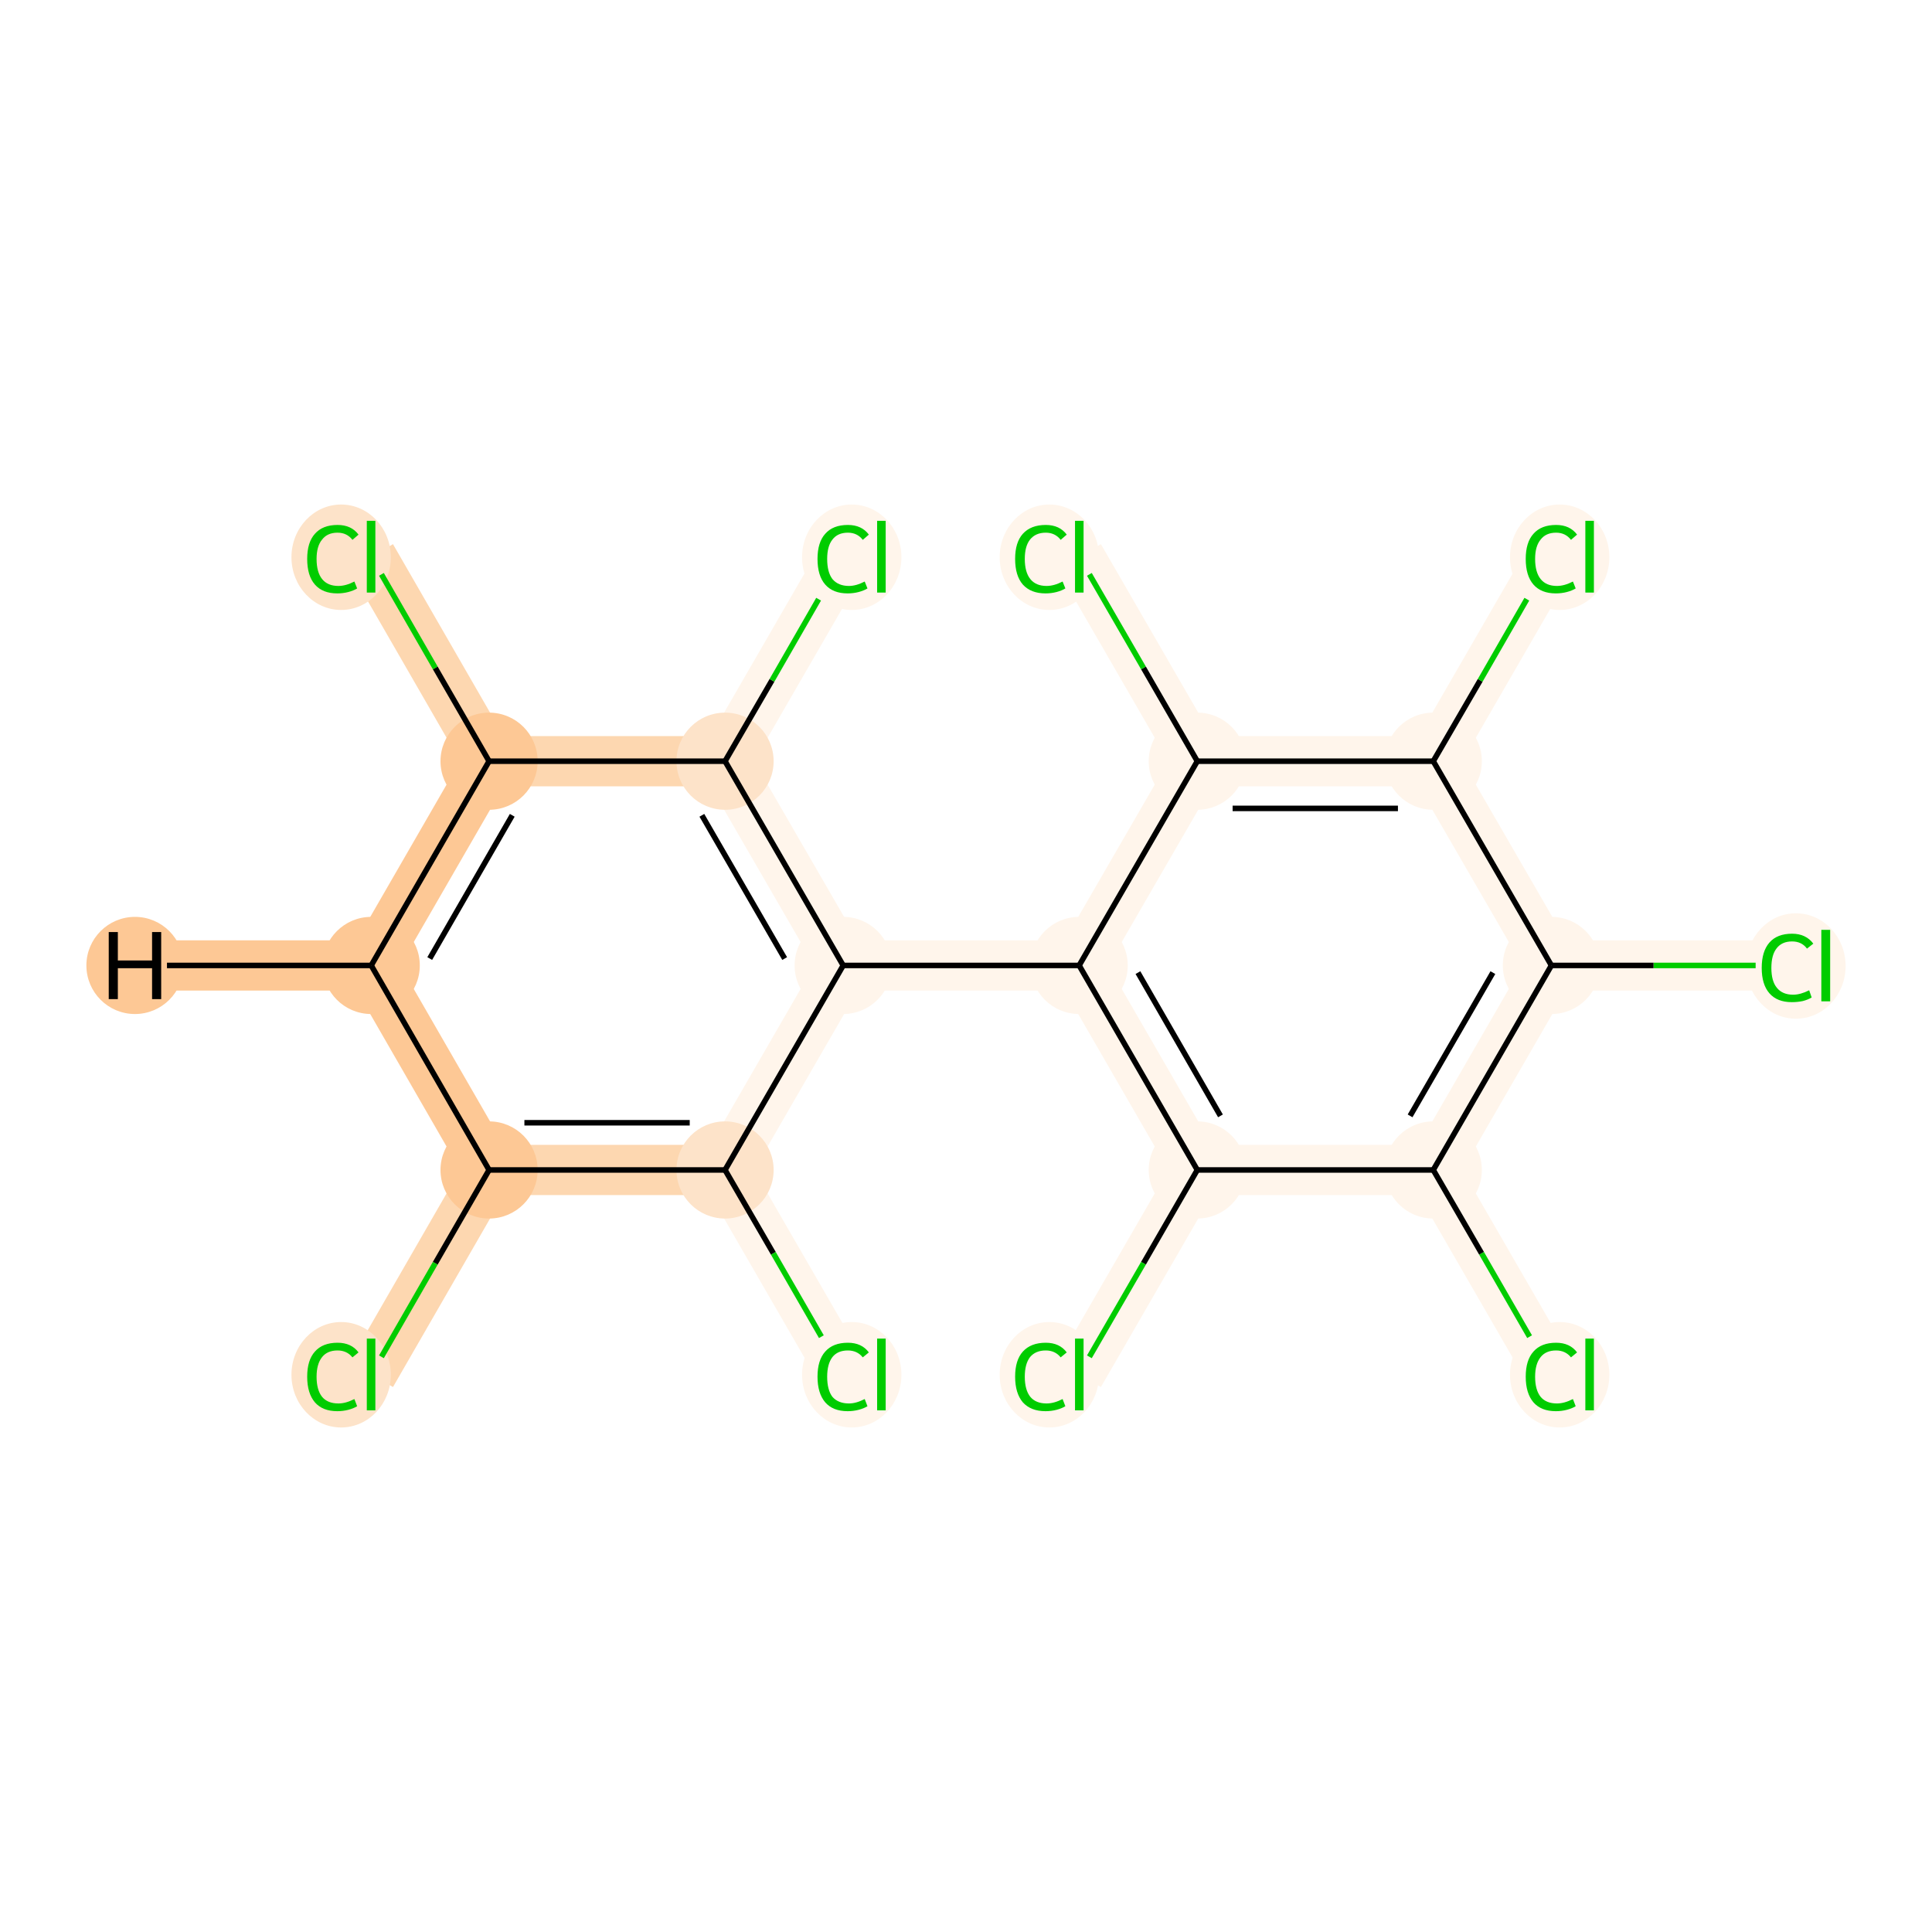 <?xml version='1.0' encoding='iso-8859-1'?>
<svg version='1.1' baseProfile='full'
              xmlns='http://www.w3.org/2000/svg'
                      xmlns:rdkit='http://www.rdkit.org/xml'
                      xmlns:xlink='http://www.w3.org/1999/xlink'
                  xml:space='preserve'
width='700px' height='700px' viewBox='0 0 700 700'>
<!-- END OF HEADER -->
<rect style='opacity:1.0;fill:#FFFFFF;stroke:none' width='700.0' height='700.0' x='0.0' y='0.0'> </rect>
<path d='M 647.6,349.8 L 562.1,349.8' style='fill:none;fill-rule:evenodd;stroke:#FFF5EB;stroke-width:18.2px;stroke-linecap:butt;stroke-linejoin:miter;stroke-opacity:1' />
<path d='M 562.1,349.8 L 519.3,423.9' style='fill:none;fill-rule:evenodd;stroke:#FFF5EB;stroke-width:18.2px;stroke-linecap:butt;stroke-linejoin:miter;stroke-opacity:1' />
<path d='M 562.1,349.8 L 519.3,275.8' style='fill:none;fill-rule:evenodd;stroke:#FFF5EB;stroke-width:18.2px;stroke-linecap:butt;stroke-linejoin:miter;stroke-opacity:1' />
<path d='M 519.3,423.9 L 562.1,498.0' style='fill:none;fill-rule:evenodd;stroke:#FFF5EB;stroke-width:18.2px;stroke-linecap:butt;stroke-linejoin:miter;stroke-opacity:1' />
<path d='M 519.3,423.9 L 433.8,423.9' style='fill:none;fill-rule:evenodd;stroke:#FFF5EB;stroke-width:18.2px;stroke-linecap:butt;stroke-linejoin:miter;stroke-opacity:1' />
<path d='M 433.8,423.9 L 391.0,498.0' style='fill:none;fill-rule:evenodd;stroke:#FFF5EB;stroke-width:18.2px;stroke-linecap:butt;stroke-linejoin:miter;stroke-opacity:1' />
<path d='M 433.8,423.9 L 391.0,349.8' style='fill:none;fill-rule:evenodd;stroke:#FFF5EB;stroke-width:18.2px;stroke-linecap:butt;stroke-linejoin:miter;stroke-opacity:1' />
<path d='M 391.0,349.8 L 433.8,275.8' style='fill:none;fill-rule:evenodd;stroke:#FFF5EB;stroke-width:18.2px;stroke-linecap:butt;stroke-linejoin:miter;stroke-opacity:1' />
<path d='M 391.0,349.8 L 305.5,349.8' style='fill:none;fill-rule:evenodd;stroke:#FFF5EB;stroke-width:18.2px;stroke-linecap:butt;stroke-linejoin:miter;stroke-opacity:1' />
<path d='M 433.8,275.8 L 519.3,275.8' style='fill:none;fill-rule:evenodd;stroke:#FFF5EB;stroke-width:18.2px;stroke-linecap:butt;stroke-linejoin:miter;stroke-opacity:1' />
<path d='M 433.8,275.8 L 391.0,201.7' style='fill:none;fill-rule:evenodd;stroke:#FFF5EB;stroke-width:18.2px;stroke-linecap:butt;stroke-linejoin:miter;stroke-opacity:1' />
<path d='M 519.3,275.8 L 562.1,201.7' style='fill:none;fill-rule:evenodd;stroke:#FFF5EB;stroke-width:18.2px;stroke-linecap:butt;stroke-linejoin:miter;stroke-opacity:1' />
<path d='M 305.5,349.8 L 262.7,275.8' style='fill:none;fill-rule:evenodd;stroke:#FFF5EB;stroke-width:18.2px;stroke-linecap:butt;stroke-linejoin:miter;stroke-opacity:1' />
<path d='M 305.5,349.8 L 262.7,423.9' style='fill:none;fill-rule:evenodd;stroke:#FFF5EB;stroke-width:18.2px;stroke-linecap:butt;stroke-linejoin:miter;stroke-opacity:1' />
<path d='M 262.7,275.8 L 305.5,201.7' style='fill:none;fill-rule:evenodd;stroke:#FFF5EB;stroke-width:18.2px;stroke-linecap:butt;stroke-linejoin:miter;stroke-opacity:1' />
<path d='M 262.7,275.8 L 177.2,275.8' style='fill:none;fill-rule:evenodd;stroke:#FDD7B0;stroke-width:18.2px;stroke-linecap:butt;stroke-linejoin:miter;stroke-opacity:1' />
<path d='M 177.2,275.8 L 134.5,201.7' style='fill:none;fill-rule:evenodd;stroke:#FDD7B0;stroke-width:18.2px;stroke-linecap:butt;stroke-linejoin:miter;stroke-opacity:1' />
<path d='M 177.2,275.8 L 134.5,349.8' style='fill:none;fill-rule:evenodd;stroke:#FDC895;stroke-width:18.2px;stroke-linecap:butt;stroke-linejoin:miter;stroke-opacity:1' />
<path d='M 134.5,349.8 L 177.2,423.9' style='fill:none;fill-rule:evenodd;stroke:#FDC895;stroke-width:18.2px;stroke-linecap:butt;stroke-linejoin:miter;stroke-opacity:1' />
<path d='M 134.5,349.8 L 48.9,349.8' style='fill:none;fill-rule:evenodd;stroke:#FDC895;stroke-width:18.2px;stroke-linecap:butt;stroke-linejoin:miter;stroke-opacity:1' />
<path d='M 177.2,423.9 L 262.7,423.9' style='fill:none;fill-rule:evenodd;stroke:#FDD7B0;stroke-width:18.2px;stroke-linecap:butt;stroke-linejoin:miter;stroke-opacity:1' />
<path d='M 177.2,423.9 L 134.5,498.0' style='fill:none;fill-rule:evenodd;stroke:#FDD7B0;stroke-width:18.2px;stroke-linecap:butt;stroke-linejoin:miter;stroke-opacity:1' />
<path d='M 262.7,423.9 L 305.5,498.0' style='fill:none;fill-rule:evenodd;stroke:#FFF5EB;stroke-width:18.2px;stroke-linecap:butt;stroke-linejoin:miter;stroke-opacity:1' />
<ellipse cx='650.7' cy='350.0' rx='17.5' ry='18.6'  style='fill:#FFF5EB;fill-rule:evenodd;stroke:#FFF5EB;stroke-width:1.0px;stroke-linecap:butt;stroke-linejoin:miter;stroke-opacity:1' />
<ellipse cx='562.1' cy='349.8' rx='17.1' ry='17.1'  style='fill:#FFF5EB;fill-rule:evenodd;stroke:#FFF5EB;stroke-width:1.0px;stroke-linecap:butt;stroke-linejoin:miter;stroke-opacity:1' />
<ellipse cx='519.3' cy='423.9' rx='17.1' ry='17.1'  style='fill:#FFF5EB;fill-rule:evenodd;stroke:#FFF5EB;stroke-width:1.0px;stroke-linecap:butt;stroke-linejoin:miter;stroke-opacity:1' />
<ellipse cx='565.1' cy='498.1' rx='17.5' ry='18.6'  style='fill:#FFF5EB;fill-rule:evenodd;stroke:#FFF5EB;stroke-width:1.0px;stroke-linecap:butt;stroke-linejoin:miter;stroke-opacity:1' />
<ellipse cx='433.8' cy='423.9' rx='17.1' ry='17.1'  style='fill:#FFF5EB;fill-rule:evenodd;stroke:#FFF5EB;stroke-width:1.0px;stroke-linecap:butt;stroke-linejoin:miter;stroke-opacity:1' />
<ellipse cx='380.2' cy='498.1' rx='17.5' ry='18.6'  style='fill:#FFF5EB;fill-rule:evenodd;stroke:#FFF5EB;stroke-width:1.0px;stroke-linecap:butt;stroke-linejoin:miter;stroke-opacity:1' />
<ellipse cx='391.0' cy='349.8' rx='17.1' ry='17.1'  style='fill:#FFF5EB;fill-rule:evenodd;stroke:#FFF5EB;stroke-width:1.0px;stroke-linecap:butt;stroke-linejoin:miter;stroke-opacity:1' />
<ellipse cx='433.8' cy='275.8' rx='17.1' ry='17.1'  style='fill:#FFF5EB;fill-rule:evenodd;stroke:#FFF5EB;stroke-width:1.0px;stroke-linecap:butt;stroke-linejoin:miter;stroke-opacity:1' />
<ellipse cx='519.3' cy='275.8' rx='17.1' ry='17.1'  style='fill:#FFF5EB;fill-rule:evenodd;stroke:#FFF5EB;stroke-width:1.0px;stroke-linecap:butt;stroke-linejoin:miter;stroke-opacity:1' />
<ellipse cx='565.1' cy='201.9' rx='17.5' ry='18.6'  style='fill:#FFF5EB;fill-rule:evenodd;stroke:#FFF5EB;stroke-width:1.0px;stroke-linecap:butt;stroke-linejoin:miter;stroke-opacity:1' />
<ellipse cx='380.2' cy='201.9' rx='17.5' ry='18.6'  style='fill:#FFF5EB;fill-rule:evenodd;stroke:#FFF5EB;stroke-width:1.0px;stroke-linecap:butt;stroke-linejoin:miter;stroke-opacity:1' />
<ellipse cx='305.5' cy='349.8' rx='17.1' ry='17.1'  style='fill:#FFF5EB;fill-rule:evenodd;stroke:#FFF5EB;stroke-width:1.0px;stroke-linecap:butt;stroke-linejoin:miter;stroke-opacity:1' />
<ellipse cx='262.7' cy='275.8' rx='17.1' ry='17.1'  style='fill:#FDE3C9;fill-rule:evenodd;stroke:#FDE3C9;stroke-width:1.0px;stroke-linecap:butt;stroke-linejoin:miter;stroke-opacity:1' />
<ellipse cx='308.6' cy='201.9' rx='17.5' ry='18.6'  style='fill:#FFF5EB;fill-rule:evenodd;stroke:#FFF5EB;stroke-width:1.0px;stroke-linecap:butt;stroke-linejoin:miter;stroke-opacity:1' />
<ellipse cx='177.2' cy='275.8' rx='17.1' ry='17.1'  style='fill:#FDC895;fill-rule:evenodd;stroke:#FDC895;stroke-width:1.0px;stroke-linecap:butt;stroke-linejoin:miter;stroke-opacity:1' />
<ellipse cx='123.6' cy='201.9' rx='17.5' ry='18.6'  style='fill:#FDE3C9;fill-rule:evenodd;stroke:#FDE3C9;stroke-width:1.0px;stroke-linecap:butt;stroke-linejoin:miter;stroke-opacity:1' />
<ellipse cx='134.5' cy='349.8' rx='17.1' ry='17.1'  style='fill:#FDC895;fill-rule:evenodd;stroke:#FDC895;stroke-width:1.0px;stroke-linecap:butt;stroke-linejoin:miter;stroke-opacity:1' />
<ellipse cx='177.2' cy='423.9' rx='17.1' ry='17.1'  style='fill:#FDC895;fill-rule:evenodd;stroke:#FDC895;stroke-width:1.0px;stroke-linecap:butt;stroke-linejoin:miter;stroke-opacity:1' />
<ellipse cx='262.7' cy='423.9' rx='17.1' ry='17.1'  style='fill:#FDE3C9;fill-rule:evenodd;stroke:#FDE3C9;stroke-width:1.0px;stroke-linecap:butt;stroke-linejoin:miter;stroke-opacity:1' />
<ellipse cx='308.6' cy='498.1' rx='17.5' ry='18.6'  style='fill:#FFF5EB;fill-rule:evenodd;stroke:#FFF5EB;stroke-width:1.0px;stroke-linecap:butt;stroke-linejoin:miter;stroke-opacity:1' />
<ellipse cx='123.6' cy='498.1' rx='17.5' ry='18.6'  style='fill:#FDE3C9;fill-rule:evenodd;stroke:#FDE3C9;stroke-width:1.0px;stroke-linecap:butt;stroke-linejoin:miter;stroke-opacity:1' />
<ellipse cx='48.9' cy='349.8' rx='17.1' ry='17.1'  style='fill:#FDC895;fill-rule:evenodd;stroke:#FDC895;stroke-width:1.0px;stroke-linecap:butt;stroke-linejoin:miter;stroke-opacity:1' />
<path class='bond-0 atom-0 atom-1' d='M 636.1,349.8 L 599.1,349.8' style='fill:none;fill-rule:evenodd;stroke:#00CC00;stroke-width:2.0px;stroke-linecap:butt;stroke-linejoin:miter;stroke-opacity:1' />
<path class='bond-0 atom-0 atom-1' d='M 599.1,349.8 L 562.1,349.8' style='fill:none;fill-rule:evenodd;stroke:#000000;stroke-width:2.0px;stroke-linecap:butt;stroke-linejoin:miter;stroke-opacity:1' />
<path class='bond-1 atom-1 atom-2' d='M 562.1,349.8 L 519.3,423.9' style='fill:none;fill-rule:evenodd;stroke:#000000;stroke-width:2.0px;stroke-linecap:butt;stroke-linejoin:miter;stroke-opacity:1' />
<path class='bond-1 atom-1 atom-2' d='M 540.9,352.4 L 510.9,404.3' style='fill:none;fill-rule:evenodd;stroke:#000000;stroke-width:2.0px;stroke-linecap:butt;stroke-linejoin:miter;stroke-opacity:1' />
<path class='bond-20 atom-8 atom-1' d='M 519.3,275.8 L 562.1,349.8' style='fill:none;fill-rule:evenodd;stroke:#000000;stroke-width:2.0px;stroke-linecap:butt;stroke-linejoin:miter;stroke-opacity:1' />
<path class='bond-2 atom-2 atom-3' d='M 519.3,423.9 L 536.8,454.1' style='fill:none;fill-rule:evenodd;stroke:#000000;stroke-width:2.0px;stroke-linecap:butt;stroke-linejoin:miter;stroke-opacity:1' />
<path class='bond-2 atom-2 atom-3' d='M 536.8,454.1 L 554.2,484.3' style='fill:none;fill-rule:evenodd;stroke:#00CC00;stroke-width:2.0px;stroke-linecap:butt;stroke-linejoin:miter;stroke-opacity:1' />
<path class='bond-3 atom-2 atom-4' d='M 519.3,423.9 L 433.8,423.9' style='fill:none;fill-rule:evenodd;stroke:#000000;stroke-width:2.0px;stroke-linecap:butt;stroke-linejoin:miter;stroke-opacity:1' />
<path class='bond-4 atom-4 atom-5' d='M 433.8,423.9 L 414.3,457.7' style='fill:none;fill-rule:evenodd;stroke:#000000;stroke-width:2.0px;stroke-linecap:butt;stroke-linejoin:miter;stroke-opacity:1' />
<path class='bond-4 atom-4 atom-5' d='M 414.3,457.7 L 394.7,491.6' style='fill:none;fill-rule:evenodd;stroke:#00CC00;stroke-width:2.0px;stroke-linecap:butt;stroke-linejoin:miter;stroke-opacity:1' />
<path class='bond-5 atom-4 atom-6' d='M 433.8,423.9 L 391.0,349.8' style='fill:none;fill-rule:evenodd;stroke:#000000;stroke-width:2.0px;stroke-linecap:butt;stroke-linejoin:miter;stroke-opacity:1' />
<path class='bond-5 atom-4 atom-6' d='M 442.2,404.3 L 412.3,352.4' style='fill:none;fill-rule:evenodd;stroke:#000000;stroke-width:2.0px;stroke-linecap:butt;stroke-linejoin:miter;stroke-opacity:1' />
<path class='bond-6 atom-6 atom-7' d='M 391.0,349.8 L 433.8,275.8' style='fill:none;fill-rule:evenodd;stroke:#000000;stroke-width:2.0px;stroke-linecap:butt;stroke-linejoin:miter;stroke-opacity:1' />
<path class='bond-10 atom-6 atom-11' d='M 391.0,349.8 L 305.5,349.8' style='fill:none;fill-rule:evenodd;stroke:#000000;stroke-width:2.0px;stroke-linecap:butt;stroke-linejoin:miter;stroke-opacity:1' />
<path class='bond-7 atom-7 atom-8' d='M 433.8,275.8 L 519.3,275.8' style='fill:none;fill-rule:evenodd;stroke:#000000;stroke-width:2.0px;stroke-linecap:butt;stroke-linejoin:miter;stroke-opacity:1' />
<path class='bond-7 atom-7 atom-8' d='M 446.6,292.9 L 506.5,292.9' style='fill:none;fill-rule:evenodd;stroke:#000000;stroke-width:2.0px;stroke-linecap:butt;stroke-linejoin:miter;stroke-opacity:1' />
<path class='bond-9 atom-7 atom-10' d='M 433.8,275.8 L 414.3,242.0' style='fill:none;fill-rule:evenodd;stroke:#000000;stroke-width:2.0px;stroke-linecap:butt;stroke-linejoin:miter;stroke-opacity:1' />
<path class='bond-9 atom-7 atom-10' d='M 414.3,242.0 L 394.7,208.1' style='fill:none;fill-rule:evenodd;stroke:#00CC00;stroke-width:2.0px;stroke-linecap:butt;stroke-linejoin:miter;stroke-opacity:1' />
<path class='bond-8 atom-8 atom-9' d='M 519.3,275.8 L 536.3,246.5' style='fill:none;fill-rule:evenodd;stroke:#000000;stroke-width:2.0px;stroke-linecap:butt;stroke-linejoin:miter;stroke-opacity:1' />
<path class='bond-8 atom-8 atom-9' d='M 536.3,246.5 L 553.2,217.1' style='fill:none;fill-rule:evenodd;stroke:#00CC00;stroke-width:2.0px;stroke-linecap:butt;stroke-linejoin:miter;stroke-opacity:1' />
<path class='bond-11 atom-11 atom-12' d='M 305.5,349.8 L 262.7,275.8' style='fill:none;fill-rule:evenodd;stroke:#000000;stroke-width:2.0px;stroke-linecap:butt;stroke-linejoin:miter;stroke-opacity:1' />
<path class='bond-11 atom-11 atom-12' d='M 284.3,347.3 L 254.3,295.4' style='fill:none;fill-rule:evenodd;stroke:#000000;stroke-width:2.0px;stroke-linecap:butt;stroke-linejoin:miter;stroke-opacity:1' />
<path class='bond-21 atom-18 atom-11' d='M 262.7,423.9 L 305.5,349.8' style='fill:none;fill-rule:evenodd;stroke:#000000;stroke-width:2.0px;stroke-linecap:butt;stroke-linejoin:miter;stroke-opacity:1' />
<path class='bond-12 atom-12 atom-13' d='M 262.7,275.8 L 279.7,246.5' style='fill:none;fill-rule:evenodd;stroke:#000000;stroke-width:2.0px;stroke-linecap:butt;stroke-linejoin:miter;stroke-opacity:1' />
<path class='bond-12 atom-12 atom-13' d='M 279.7,246.5 L 296.6,217.1' style='fill:none;fill-rule:evenodd;stroke:#00CC00;stroke-width:2.0px;stroke-linecap:butt;stroke-linejoin:miter;stroke-opacity:1' />
<path class='bond-13 atom-12 atom-14' d='M 262.7,275.8 L 177.2,275.8' style='fill:none;fill-rule:evenodd;stroke:#000000;stroke-width:2.0px;stroke-linecap:butt;stroke-linejoin:miter;stroke-opacity:1' />
<path class='bond-14 atom-14 atom-15' d='M 177.2,275.8 L 157.7,242.0' style='fill:none;fill-rule:evenodd;stroke:#000000;stroke-width:2.0px;stroke-linecap:butt;stroke-linejoin:miter;stroke-opacity:1' />
<path class='bond-14 atom-14 atom-15' d='M 157.7,242.0 L 138.2,208.1' style='fill:none;fill-rule:evenodd;stroke:#00CC00;stroke-width:2.0px;stroke-linecap:butt;stroke-linejoin:miter;stroke-opacity:1' />
<path class='bond-15 atom-14 atom-16' d='M 177.2,275.8 L 134.5,349.8' style='fill:none;fill-rule:evenodd;stroke:#000000;stroke-width:2.0px;stroke-linecap:butt;stroke-linejoin:miter;stroke-opacity:1' />
<path class='bond-15 atom-14 atom-16' d='M 185.6,295.4 L 155.7,347.3' style='fill:none;fill-rule:evenodd;stroke:#000000;stroke-width:2.0px;stroke-linecap:butt;stroke-linejoin:miter;stroke-opacity:1' />
<path class='bond-16 atom-16 atom-17' d='M 134.5,349.8 L 177.2,423.9' style='fill:none;fill-rule:evenodd;stroke:#000000;stroke-width:2.0px;stroke-linecap:butt;stroke-linejoin:miter;stroke-opacity:1' />
<path class='bond-22 atom-16 atom-21' d='M 134.5,349.8 L 60.5,349.8' style='fill:none;fill-rule:evenodd;stroke:#000000;stroke-width:2.0px;stroke-linecap:butt;stroke-linejoin:miter;stroke-opacity:1' />
<path class='bond-17 atom-17 atom-18' d='M 177.2,423.9 L 262.7,423.9' style='fill:none;fill-rule:evenodd;stroke:#000000;stroke-width:2.0px;stroke-linecap:butt;stroke-linejoin:miter;stroke-opacity:1' />
<path class='bond-17 atom-17 atom-18' d='M 190.0,406.8 L 249.9,406.8' style='fill:none;fill-rule:evenodd;stroke:#000000;stroke-width:2.0px;stroke-linecap:butt;stroke-linejoin:miter;stroke-opacity:1' />
<path class='bond-19 atom-17 atom-20' d='M 177.2,423.9 L 157.7,457.7' style='fill:none;fill-rule:evenodd;stroke:#000000;stroke-width:2.0px;stroke-linecap:butt;stroke-linejoin:miter;stroke-opacity:1' />
<path class='bond-19 atom-17 atom-20' d='M 157.7,457.7 L 138.2,491.6' style='fill:none;fill-rule:evenodd;stroke:#00CC00;stroke-width:2.0px;stroke-linecap:butt;stroke-linejoin:miter;stroke-opacity:1' />
<path class='bond-18 atom-18 atom-19' d='M 262.7,423.9 L 280.2,454.1' style='fill:none;fill-rule:evenodd;stroke:#000000;stroke-width:2.0px;stroke-linecap:butt;stroke-linejoin:miter;stroke-opacity:1' />
<path class='bond-18 atom-18 atom-19' d='M 280.2,454.1 L 297.6,484.3' style='fill:none;fill-rule:evenodd;stroke:#00CC00;stroke-width:2.0px;stroke-linecap:butt;stroke-linejoin:miter;stroke-opacity:1' />
<path  class='atom-0' d='M 638.3 350.7
Q 638.3 344.7, 641.1 341.5
Q 643.9 338.3, 649.3 338.3
Q 654.3 338.3, 657.0 341.9
L 654.7 343.7
Q 652.8 341.1, 649.3 341.1
Q 645.6 341.1, 643.7 343.6
Q 641.8 346.0, 641.8 350.7
Q 641.8 355.5, 643.8 357.9
Q 645.8 360.4, 649.7 360.4
Q 652.3 360.4, 655.5 358.8
L 656.4 361.4
Q 655.1 362.2, 653.2 362.7
Q 651.3 363.1, 649.2 363.1
Q 643.9 363.1, 641.1 359.9
Q 638.3 356.7, 638.3 350.7
' fill='#00CC00'/>
<path  class='atom-0' d='M 659.9 336.9
L 663.1 336.9
L 663.1 362.8
L 659.9 362.8
L 659.9 336.9
' fill='#00CC00'/>
<path  class='atom-3' d='M 552.8 498.8
Q 552.8 492.8, 555.6 489.7
Q 558.4 486.5, 563.8 486.5
Q 568.8 486.5, 571.4 490.0
L 569.2 491.8
Q 567.2 489.3, 563.8 489.3
Q 560.1 489.3, 558.2 491.7
Q 556.2 494.2, 556.2 498.8
Q 556.2 503.6, 558.2 506.1
Q 560.2 508.5, 564.1 508.5
Q 566.8 508.5, 569.9 506.9
L 570.9 509.5
Q 569.6 510.3, 567.7 510.8
Q 565.8 511.3, 563.7 511.3
Q 558.4 511.3, 555.6 508.1
Q 552.8 504.8, 552.8 498.8
' fill='#00CC00'/>
<path  class='atom-3' d='M 574.4 485.0
L 577.5 485.0
L 577.5 511.0
L 574.4 511.0
L 574.4 485.0
' fill='#00CC00'/>
<path  class='atom-5' d='M 367.8 498.8
Q 367.8 492.8, 370.6 489.7
Q 373.5 486.5, 378.9 486.5
Q 383.9 486.5, 386.5 490.0
L 384.3 491.8
Q 382.3 489.3, 378.9 489.3
Q 375.2 489.3, 373.2 491.7
Q 371.3 494.2, 371.3 498.8
Q 371.3 503.6, 373.3 506.1
Q 375.3 508.5, 379.2 508.5
Q 381.9 508.5, 385.0 506.9
L 386.0 509.5
Q 384.7 510.3, 382.8 510.8
Q 380.9 511.3, 378.8 511.3
Q 373.5 511.3, 370.6 508.1
Q 367.8 504.8, 367.8 498.8
' fill='#00CC00'/>
<path  class='atom-5' d='M 389.5 485.0
L 392.6 485.0
L 392.6 511.0
L 389.5 511.0
L 389.5 485.0
' fill='#00CC00'/>
<path  class='atom-9' d='M 552.8 202.5
Q 552.8 196.5, 555.6 193.4
Q 558.4 190.2, 563.8 190.2
Q 568.8 190.2, 571.4 193.7
L 569.2 195.6
Q 567.2 193.0, 563.8 193.0
Q 560.1 193.0, 558.2 195.5
Q 556.2 197.9, 556.2 202.5
Q 556.2 207.3, 558.2 209.8
Q 560.2 212.3, 564.1 212.3
Q 566.8 212.3, 569.9 210.7
L 570.9 213.2
Q 569.6 214.0, 567.7 214.5
Q 565.8 215.0, 563.7 215.0
Q 558.4 215.0, 555.6 211.8
Q 552.8 208.6, 552.8 202.5
' fill='#00CC00'/>
<path  class='atom-9' d='M 574.4 188.7
L 577.5 188.7
L 577.5 214.7
L 574.4 214.7
L 574.4 188.7
' fill='#00CC00'/>
<path  class='atom-10' d='M 367.8 202.5
Q 367.8 196.5, 370.6 193.4
Q 373.5 190.2, 378.9 190.2
Q 383.9 190.2, 386.5 193.7
L 384.3 195.6
Q 382.3 193.0, 378.9 193.0
Q 375.2 193.0, 373.2 195.5
Q 371.3 197.9, 371.3 202.5
Q 371.3 207.3, 373.3 209.8
Q 375.3 212.3, 379.2 212.3
Q 381.9 212.3, 385.0 210.7
L 386.0 213.2
Q 384.7 214.0, 382.8 214.5
Q 380.9 215.0, 378.8 215.0
Q 373.5 215.0, 370.6 211.8
Q 367.8 208.6, 367.8 202.5
' fill='#00CC00'/>
<path  class='atom-10' d='M 389.5 188.7
L 392.6 188.7
L 392.6 214.7
L 389.5 214.7
L 389.5 188.7
' fill='#00CC00'/>
<path  class='atom-13' d='M 296.2 202.5
Q 296.2 196.5, 299.0 193.4
Q 301.8 190.2, 307.2 190.2
Q 312.2 190.2, 314.8 193.7
L 312.6 195.6
Q 310.6 193.0, 307.2 193.0
Q 303.5 193.0, 301.6 195.5
Q 299.7 197.9, 299.7 202.5
Q 299.7 207.3, 301.6 209.8
Q 303.7 212.3, 307.6 212.3
Q 310.2 212.3, 313.3 210.7
L 314.3 213.2
Q 313.0 214.0, 311.1 214.5
Q 309.2 215.0, 307.1 215.0
Q 301.8 215.0, 299.0 211.8
Q 296.2 208.6, 296.2 202.5
' fill='#00CC00'/>
<path  class='atom-13' d='M 317.8 188.7
L 320.9 188.7
L 320.9 214.7
L 317.8 214.7
L 317.8 188.7
' fill='#00CC00'/>
<path  class='atom-15' d='M 111.3 202.5
Q 111.3 196.5, 114.1 193.4
Q 116.9 190.2, 122.3 190.2
Q 127.3 190.2, 129.9 193.7
L 127.7 195.6
Q 125.7 193.0, 122.3 193.0
Q 118.6 193.0, 116.7 195.5
Q 114.7 197.9, 114.7 202.5
Q 114.7 207.3, 116.7 209.8
Q 118.7 212.3, 122.6 212.3
Q 125.3 212.3, 128.4 210.7
L 129.4 213.2
Q 128.1 214.0, 126.2 214.5
Q 124.3 215.0, 122.2 215.0
Q 116.9 215.0, 114.1 211.8
Q 111.3 208.6, 111.3 202.5
' fill='#00CC00'/>
<path  class='atom-15' d='M 132.9 188.7
L 136.0 188.7
L 136.0 214.7
L 132.9 214.7
L 132.9 188.7
' fill='#00CC00'/>
<path  class='atom-19' d='M 296.2 498.8
Q 296.2 492.8, 299.0 489.7
Q 301.8 486.5, 307.2 486.5
Q 312.2 486.5, 314.8 490.0
L 312.6 491.8
Q 310.6 489.3, 307.2 489.3
Q 303.5 489.3, 301.6 491.7
Q 299.7 494.2, 299.7 498.8
Q 299.7 503.6, 301.6 506.1
Q 303.7 508.5, 307.6 508.5
Q 310.2 508.5, 313.3 506.9
L 314.3 509.5
Q 313.0 510.3, 311.1 510.8
Q 309.2 511.3, 307.1 511.3
Q 301.8 511.3, 299.0 508.1
Q 296.2 504.8, 296.2 498.8
' fill='#00CC00'/>
<path  class='atom-19' d='M 317.8 485.0
L 320.9 485.0
L 320.9 511.0
L 317.8 511.0
L 317.8 485.0
' fill='#00CC00'/>
<path  class='atom-20' d='M 111.3 498.8
Q 111.3 492.8, 114.1 489.7
Q 116.9 486.5, 122.3 486.5
Q 127.3 486.5, 129.9 490.0
L 127.7 491.8
Q 125.7 489.3, 122.3 489.3
Q 118.6 489.3, 116.7 491.7
Q 114.7 494.2, 114.7 498.8
Q 114.7 503.6, 116.7 506.1
Q 118.7 508.5, 122.6 508.5
Q 125.3 508.5, 128.4 506.9
L 129.4 509.5
Q 128.1 510.3, 126.2 510.8
Q 124.3 511.3, 122.2 511.3
Q 116.9 511.3, 114.1 508.1
Q 111.3 504.8, 111.3 498.8
' fill='#00CC00'/>
<path  class='atom-20' d='M 132.9 485.0
L 136.0 485.0
L 136.0 511.0
L 132.9 511.0
L 132.9 485.0
' fill='#00CC00'/>
<path  class='atom-21' d='M 39.4 337.7
L 42.7 337.7
L 42.7 348.0
L 55.1 348.0
L 55.1 337.7
L 58.4 337.7
L 58.4 362.0
L 55.1 362.0
L 55.1 350.8
L 42.7 350.8
L 42.7 362.0
L 39.4 362.0
L 39.4 337.7
' fill='#000000'/>
</svg>
